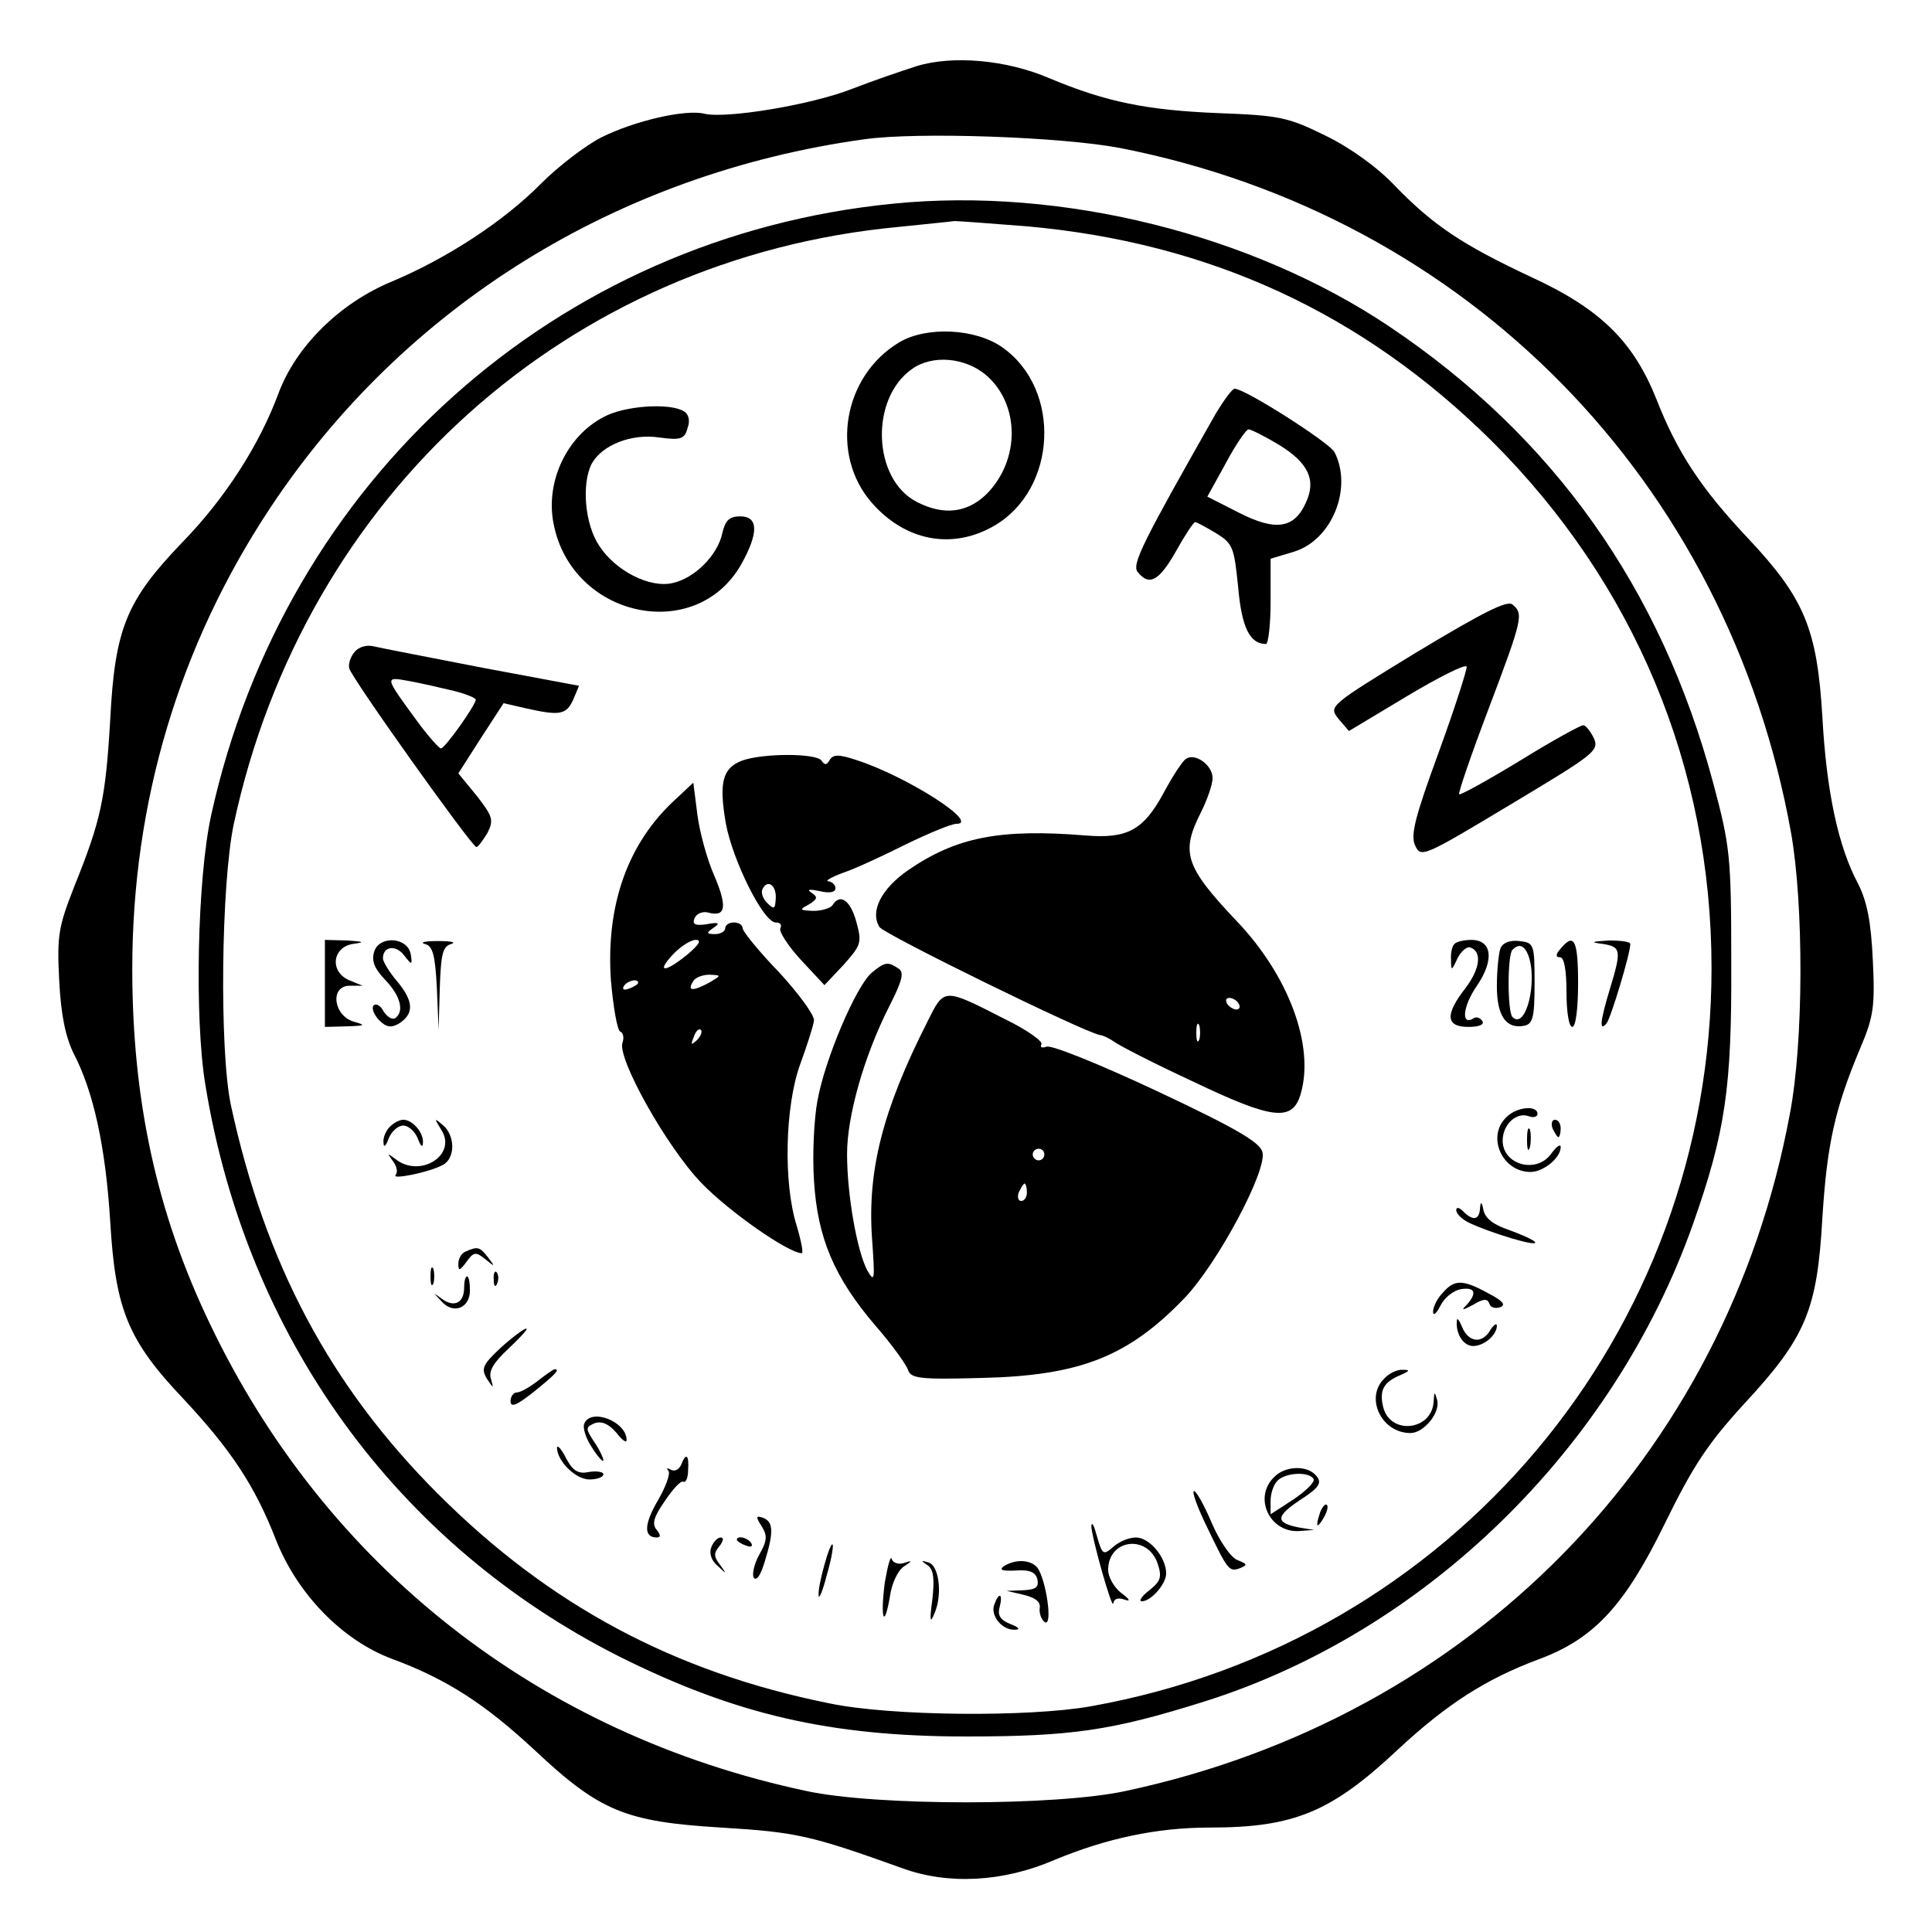 <?xml version="1.0" standalone="no"?>
<!DOCTYPE svg PUBLIC "-//W3C//DTD SVG 20010904//EN"
 "http://www.w3.org/TR/2001/REC-SVG-20010904/DTD/svg10.dtd">
<svg version="1.0" xmlns="http://www.w3.org/2000/svg"
 width="333pt" height="333pt" viewBox="0 0 333 333"
 preserveAspectRatio="xMidYMid meet">

<g transform="translate(0,333) scale(0.1,-0.1)"
fill="#000000" stroke="none">
<path d="M1580 3216 c-25 -8 -75 -25 -111 -39 -71 -28 -218 -52 -255 -43 -32
8 -120 -12 -178 -41 -27 -14 -73 -49 -103 -79 -64 -65 -162 -129 -257 -169
-90 -37 -166 -112 -196 -193 -33 -89 -92 -181 -166 -257 -96 -100 -116 -148
-124 -305 -8 -137 -16 -174 -62 -288 -27 -69 -30 -84 -26 -161 3 -61 11 -98
25 -127 34 -65 55 -160 63 -290 9 -151 30 -204 127 -306 81 -87 122 -148 159
-243 37 -93 114 -172 199 -204 95 -35 161 -78 247 -158 112 -105 156 -123 321
-133 130 -8 153 -13 312 -70 79 -29 174 -24 262 14 89 37 176 56 268 56 146 0
210 27 325 135 84 78 151 121 242 155 95 35 148 92 217 233 49 100 74 138 136
206 108 116 127 163 136 321 8 127 21 188 66 295 22 52 25 70 21 150 -3 66
-10 101 -25 131 -35 65 -55 161 -62 289 -9 151 -31 204 -128 307 -81 86 -122
148 -158 240 -40 100 -97 156 -217 211 -117 55 -167 88 -233 156 -30 32 -77
66 -120 87 -65 32 -79 35 -185 39 -123 5 -193 19 -291 60 -74 32 -167 40 -229
21z m350 -141 c599 -117 1048 -574 1157 -1180 22 -124 22 -360 -2 -485 -110
-592 -550 -1040 -1145 -1167 -120 -26 -430 -26 -550 0 -461 98 -829 387 -1029
807 -91 190 -133 384 -133 610 0 288 81 558 238 795 231 348 598 576 1024 635
93 13 340 4 440 -15z"/>
<path d="M1540 2979 c-581 -57 -1049 -476 -1176 -1054 -24 -109 -29 -351 -10
-465 71 -435 329 -791 713 -985 200 -100 364 -138 598 -138 181 0 251 10 410
60 382 120 706 436 843 823 56 159 67 235 66 450 0 185 -2 201 -31 310 -90
336 -275 597 -558 787 -237 159 -565 241 -855 212z m229 -39 c316 -28 580
-150 802 -370 246 -245 379 -563 379 -909 0 -629 -447 -1161 -1070 -1272 -107
-19 -345 -17 -450 5 -269 54 -484 170 -675 361 -186 186 -298 397 -357 670
-20 94 -17 381 5 485 122 568 576 976 1147 1029 47 5 90 9 95 10 6 0 61 -4
124 -9z"/>
<path d="M1550 2740 c-97 -58 -120 -194 -47 -277 58 -66 139 -81 211 -39 108
63 116 235 14 307 -46 33 -131 37 -178 9z m149 -56 c59 -50 60 -147 1 -206
-33 -32 -74 -37 -120 -13 -76 39 -81 178 -8 229 35 25 91 20 127 -10z"/>
<path d="M2096 2618 c-126 -222 -146 -261 -135 -274 20 -25 37 -15 66 36 15
27 30 50 33 50 3 0 19 -9 36 -19 29 -18 31 -24 38 -92 6 -70 20 -99 48 -99 4
0 8 33 8 73 l0 74 40 12 c66 20 102 110 70 172 -10 17 -154 109 -172 109 -4 0
-18 -19 -32 -42z m109 -55 c50 -31 64 -60 46 -99 -20 -45 -52 -50 -115 -18
l-55 28 32 58 c17 32 35 58 39 58 4 0 28 -12 53 -27z"/>
<path d="M1040 2611 c-63 -33 -100 -111 -86 -183 31 -163 246 -209 324 -70 30
54 29 82 -2 82 -19 0 -26 -7 -31 -29 -8 -38 -48 -78 -86 -86 -39 -9 -98 21
-126 64 -25 37 -31 107 -13 142 18 32 68 52 116 45 37 -5 44 -3 49 16 5 13 2
24 -6 29 -24 15 -103 10 -139 -10z"/>
<path d="M2442 2206 c-152 -93 -152 -93 -135 -115 l18 -21 100 60 c55 33 101
56 103 51 1 -4 -20 -70 -48 -147 -41 -112 -49 -143 -41 -161 10 -22 14 -20
164 70 145 87 154 93 144 115 -6 12 -14 22 -18 22 -5 0 -54 -27 -109 -61 -56
-34 -103 -60 -105 -58 -2 2 21 69 51 148 59 156 60 163 41 179 -9 8 -52 -14
-165 -82z"/>
<path d="M611 2206 c-7 -8 -11 -21 -9 -28 4 -17 211 -307 219 -308 3 0 11 11
19 24 11 22 10 28 -18 64 l-32 39 39 61 39 60 39 -9 c58 -13 69 -11 81 15 l10
24 -166 31 c-92 18 -176 34 -188 37 -12 3 -26 -1 -33 -10z m172 -67 c20 -5 37
-12 37 -15 0 -9 -53 -84 -60 -84 -3 0 -22 21 -41 47 -57 78 -57 77 -13 69 22
-4 56 -12 77 -17z"/>
<path d="M1279 2019 c-34 -13 -40 -38 -28 -108 12 -65 65 -171 86 -171 8 0 11
-4 8 -10 -3 -5 13 -30 35 -54 l41 -44 33 35 c30 34 32 38 22 74 -10 37 -28 50
-41 29 -3 -5 -18 -10 -33 -10 -24 1 -25 2 -8 11 15 9 16 13 5 20 -9 6 -5 7 14
3 17 -4 27 -2 27 5 0 6 -6 11 -12 12 -7 0 4 7 26 15 21 7 70 30 108 49 39 19
78 35 86 35 43 0 -85 82 -172 110 -30 10 -40 10 -46 0 -5 -9 -9 -9 -14 -1 -9
13 -101 13 -137 0z m58 -239 c-1 -17 -3 -18 -15 -6 -8 8 -11 19 -7 25 9 16 24
4 22 -19z"/>
<path d="M2044 2022 c-6 -4 -23 -30 -38 -58 -35 -65 -63 -80 -135 -74 -148 12
-223 -3 -306 -60 -46 -32 -66 -71 -49 -98 9 -13 354 -182 380 -186 7 -1 18 -7
25 -12 8 -6 68 -37 135 -68 138 -66 172 -70 186 -21 24 83 -21 204 -111 298
-89 94 -96 118 -61 187 11 22 20 48 20 59 0 22 -30 44 -46 33z m91 -422 c3 -5
2 -10 -4 -10 -5 0 -13 5 -16 10 -3 6 -2 10 4 10 5 0 13 -4 16 -10z m-68 -62
c-3 -7 -5 -2 -5 12 0 14 2 19 5 13 2 -7 2 -19 0 -25z"/>
<path d="M1164 1952 c-82 -75 -120 -182 -111 -312 4 -46 11 -86 16 -88 5 -2 7
-10 4 -19 -10 -26 76 -180 136 -242 47 -49 150 -121 173 -121 3 0 -1 21 -9 48
-23 73 -20 205 6 277 12 33 23 67 24 76 1 9 -26 46 -60 83 -35 36 -63 71 -63
76 0 6 -7 10 -15 10 -8 0 -15 -4 -15 -10 0 -5 -8 -10 -17 -10 -16 0 -16 2 -3
11 12 8 9 10 -12 6 -20 -3 -25 0 -21 10 3 8 14 13 24 10 30 -8 33 10 10 64
-12 27 -25 74 -29 105 l-7 55 -31 -29z m21 -267 c-39 -32 -55 -32 -25 0 13 14
31 25 39 25 11 0 6 -8 -14 -25z m35 -50 c-27 -14 -36 -13 -25 4 3 6 16 11 28
11 21 -1 21 -1 -3 -15z m-120 1 c0 -2 -7 -7 -16 -10 -8 -3 -12 -2 -9 4 6 10
25 14 25 6z m101 -99 c-10 -9 -11 -8 -5 6 3 10 9 15 12 12 3 -3 0 -11 -7 -18z"/>
<path d="M560 1635 l0 -75 38 1 c32 1 33 2 12 8 -35 10 -42 61 -8 62 l23 0
-22 9 c-35 14 -31 57 5 63 22 3 20 4 -10 6 l-38 1 0 -75z"/>
<path d="M645 1690 c-5 -16 0 -29 19 -49 27 -28 33 -55 17 -66 -6 -3 -14 3
-20 12 -5 10 -13 14 -17 10 -4 -4 0 -15 9 -25 13 -13 21 -14 35 -6 26 17 25
38 -3 72 -14 16 -25 35 -25 40 0 21 22 24 36 6 14 -18 15 -18 12 1 -5 30 -54
33 -63 5z"/>
<path d="M732 1703 c14 -3 18 -19 21 -76 l3 -72 2 72 c2 59 5 72 20 76 9 3 -1
5 -23 5 -22 0 -32 -2 -23 -5z"/>
<path d="M2507 1703 c-4 -3 -7 -16 -6 -27 0 -20 1 -20 11 2 6 12 16 21 22 19
21 -7 17 -37 -8 -70 -36 -46 -34 -67 5 -67 18 0 28 4 24 10 -4 6 -10 8 -15 5
-22 -14 -19 20 5 55 31 45 27 80 -9 80 -12 0 -26 -3 -29 -7z"/>
<path d="M2586 1695 c-3 -9 -6 -38 -6 -65 0 -51 16 -74 47 -68 15 3 18 14 18
73 0 68 -1 70 -26 73 -17 2 -29 -3 -33 -13z m48 -11 c17 -45 -4 -130 -27 -107
-9 8 -9 108 0 116 11 11 20 8 27 -9z"/>
<path d="M2690 1695 c-9 -10 -9 -15 -1 -15 7 0 11 -22 11 -60 0 -33 4 -60 10
-60 6 0 10 32 10 75 0 75 -7 88 -30 60z"/>
<path d="M2763 1703 c31 -5 32 -11 12 -77 -17 -56 -19 -75 -6 -60 7 8 41 120
41 137 0 4 -17 6 -37 6 -31 -2 -33 -3 -10 -6z"/>
<path d="M1502 1653 c-27 -24 -80 -148 -93 -220 -6 -32 -9 -94 -6 -138 6 -99
35 -167 106 -250 28 -32 53 -67 56 -76 5 -15 20 -17 128 -14 169 4 252 37 349
138 57 60 142 219 134 251 -4 17 -45 41 -181 105 -98 46 -182 80 -191 77 -8
-3 -12 -1 -9 4 3 5 -25 25 -62 43 -108 55 -105 55 -135 -5 -77 -152 -103 -256
-95 -372 5 -72 5 -78 -8 -56 -18 34 -35 131 -35 201 0 65 29 168 72 253 24 47
27 61 16 67 -18 12 -23 11 -46 -8z m298 -313 c0 -5 -4 -10 -10 -10 -5 0 -10 5
-10 10 0 6 5 10 10 10 6 0 10 -4 10 -10z m-30 -65 c0 -8 -4 -15 -10 -15 -5 0
-7 7 -4 15 4 8 8 15 10 15 2 0 4 -7 4 -15z"/>
<path d="M2596 1404 c-34 -33 -7 -94 42 -94 22 0 52 24 52 43 0 6 -7 1 -16
-11 -25 -36 -84 -20 -84 22 0 28 24 50 45 42 8 -3 15 -1 15 4 0 16 -37 12 -54
-6z"/>
<path d="M672 1388 c-7 -7 -12 -19 -11 -27 0 -10 4 -7 9 7 5 12 16 22 25 22 9
0 20 -10 25 -22 5 -14 9 -17 9 -7 1 17 -18 39 -34 39 -6 0 -16 -5 -23 -12z"/>
<path d="M761 1382 c27 -43 -37 -83 -79 -50 -15 11 -15 11 -5 -3 7 -9 9 -19 5
-24 -9 -9 57 4 81 17 22 11 22 51 0 69 -15 13 -15 12 -2 -9z"/>
<path d="M2676 1385 c4 -8 8 -15 10 -15 2 0 4 7 4 15 0 8 -4 15 -10 15 -5 0
-7 -7 -4 -15z"/>
<path d="M2632 1365 c0 -16 2 -22 5 -12 2 9 2 23 0 30 -3 6 -5 -1 -5 -18z"/>
<path d="M2551 1248 c-1 -21 -12 -23 -29 -6 -7 7 -12 8 -12 2 0 -6 10 -16 23
-22 36 -17 118 -42 113 -33 -3 4 -23 13 -45 21 -27 9 -41 20 -44 34 -3 15 -5
16 -6 4z"/>
<path d="M803 1173 c-7 -2 -13 -12 -13 -21 0 -13 2 -13 14 3 12 17 16 18 32 5
17 -14 18 -14 5 3 -14 18 -18 19 -38 10z"/>
<path d="M742 1130 c0 -14 2 -19 5 -12 2 6 2 18 0 25 -3 6 -5 1 -5 -13z"/>
<path d="M851 1124 c0 -11 3 -14 6 -6 3 7 2 16 -1 19 -3 4 -6 -2 -5 -13z"/>
<path d="M800 1111 c0 -27 -17 -35 -38 -20 -16 12 -16 12 -1 -4 20 -23 49 -12
49 19 0 13 -2 24 -5 24 -3 0 -5 -9 -5 -19z"/>
<path d="M2487 1102 c-10 -10 -17 -25 -17 -33 0 -8 6 -3 13 11 7 14 23 26 35
28 25 4 28 -7 10 -27 -10 -10 -8 -10 11 0 18 11 25 11 28 2 2 -7 11 -9 19 -6
10 4 4 11 -21 24 -44 24 -58 24 -78 1z"/>
<path d="M2511 1053 c-2 -23 12 -43 28 -43 19 0 41 19 41 35 0 5 -5 2 -11 -7
-14 -25 -38 -22 -49 5 -5 12 -9 17 -9 10z"/>
<path d="M863 1007 c-31 -29 -34 -36 -24 -53 12 -18 12 -18 7 0 -4 13 5 28 31
52 20 19 34 34 30 34 -4 0 -24 -15 -44 -33z"/>
<path d="M927 950 c-14 -11 -30 -20 -36 -20 -6 0 -11 -7 -11 -15 0 -12 11 -7
40 16 37 30 46 39 36 39 -2 0 -15 -9 -29 -20z"/>
<path d="M2386 954 c-34 -33 -5 -94 45 -94 23 0 52 35 46 57 -4 15 -5 15 -6
-3 -3 -50 -75 -58 -87 -9 -7 29 1 43 30 55 16 7 17 9 4 9 -9 1 -24 -6 -32 -15z"/>
<path d="M1007 876 c-3 -7 3 -26 14 -42 10 -16 19 -25 19 -21 0 4 -7 19 -16
32 -15 23 -15 25 1 32 12 4 24 -1 37 -16 10 -13 18 -19 18 -13 0 32 -62 56
-73 28z"/>
<path d="M960 835 c0 -23 32 -55 56 -55 13 0 24 4 24 9 0 4 -11 6 -24 4 -19
-4 -28 1 -40 23 -8 16 -15 24 -16 19z"/>
<path d="M1174 805 c-4 -8 -11 -12 -18 -8 -6 3 -8 3 -4 -2 4 -4 -4 -27 -18
-51 -24 -41 -25 -64 -2 -64 7 0 7 4 0 13 -9 10 -5 23 14 50 14 21 28 36 32 33
4 -2 8 7 8 20 2 27 -4 31 -12 9z"/>
<path d="M2196 784 c-36 -35 -8 -95 42 -93 l27 2 -25 4 c-42 8 -42 19 0 47 34
22 39 30 29 42 -15 19 -54 18 -73 -2z m68 -3 c3 -5 -12 -20 -34 -35 l-40 -26
0 23 c0 13 5 28 12 35 14 14 54 16 62 3z"/>
<path d="M2078 703 c38 -79 40 -83 59 -76 14 6 13 7 -4 14 -11 4 -30 31 -44
63 -13 31 -27 56 -31 56 -4 0 5 -26 20 -57z"/>
<path d="M2276 725 c-9 -26 -7 -32 5 -12 6 10 9 21 6 23 -2 3 -7 -2 -11 -11z"/>
<path d="M1313 699 c10 -16 9 -25 -4 -48 -9 -16 -13 -34 -10 -40 5 -7 12 4 19
27 16 52 15 69 -3 76 -12 4 -13 2 -2 -15z"/>
<path d="M1881 700 c0 -18 37 -150 38 -133 1 7 8 10 19 6 11 -4 10 0 -5 11
-13 10 -23 28 -23 40 0 53 67 62 85 12 8 -24 6 -31 -14 -47 -13 -10 -19 -19
-13 -19 16 0 42 30 42 48 0 28 -29 62 -52 62 -12 0 -29 -7 -39 -16 -17 -15
-19 -14 -28 17 -5 19 -9 27 -10 19z"/>
<path d="M1226 663 c-4 -10 0 -23 11 -32 16 -15 16 -15 4 2 -11 14 -11 20 -1
32 7 9 8 15 2 15 -5 0 -13 -8 -16 -17z"/>
<path d="M1270 676 c0 -2 7 -7 16 -10 8 -3 12 -2 9 4 -6 10 -25 14 -25 6z"/>
<path d="M1421 633 c-6 -21 -11 -45 -10 -53 0 -8 7 7 14 35 8 27 12 51 10 53
-2 2 -8 -13 -14 -35z"/>
<path d="M1525 602 c-8 -62 -1 -82 9 -23 3 22 14 45 24 51 15 10 15 11 0 6 -9
-3 -19 0 -21 7 -2 7 -7 -12 -12 -41z"/>
<path d="M1599 632 c10 -7 12 -23 8 -59 -5 -37 -4 -43 4 -23 14 33 7 83 -11
87 -13 4 -13 3 -1 -5z"/>
<path d="M1731 631 c-10 -7 -4 -9 19 -8 25 2 35 -3 38 -15 3 -14 -3 -18 -25
-19 l-28 -1 30 -7 c20 -5 29 -12 27 -23 -1 -9 3 -20 9 -24 14 -8 2 74 -13 94
-12 14 -37 15 -57 3z"/>
<path d="M1714 565 c-8 -19 13 -45 35 -44 10 0 8 4 -8 10 -17 7 -22 15 -18 29
6 23 -1 27 -9 5z"/>
</g>
</svg>

